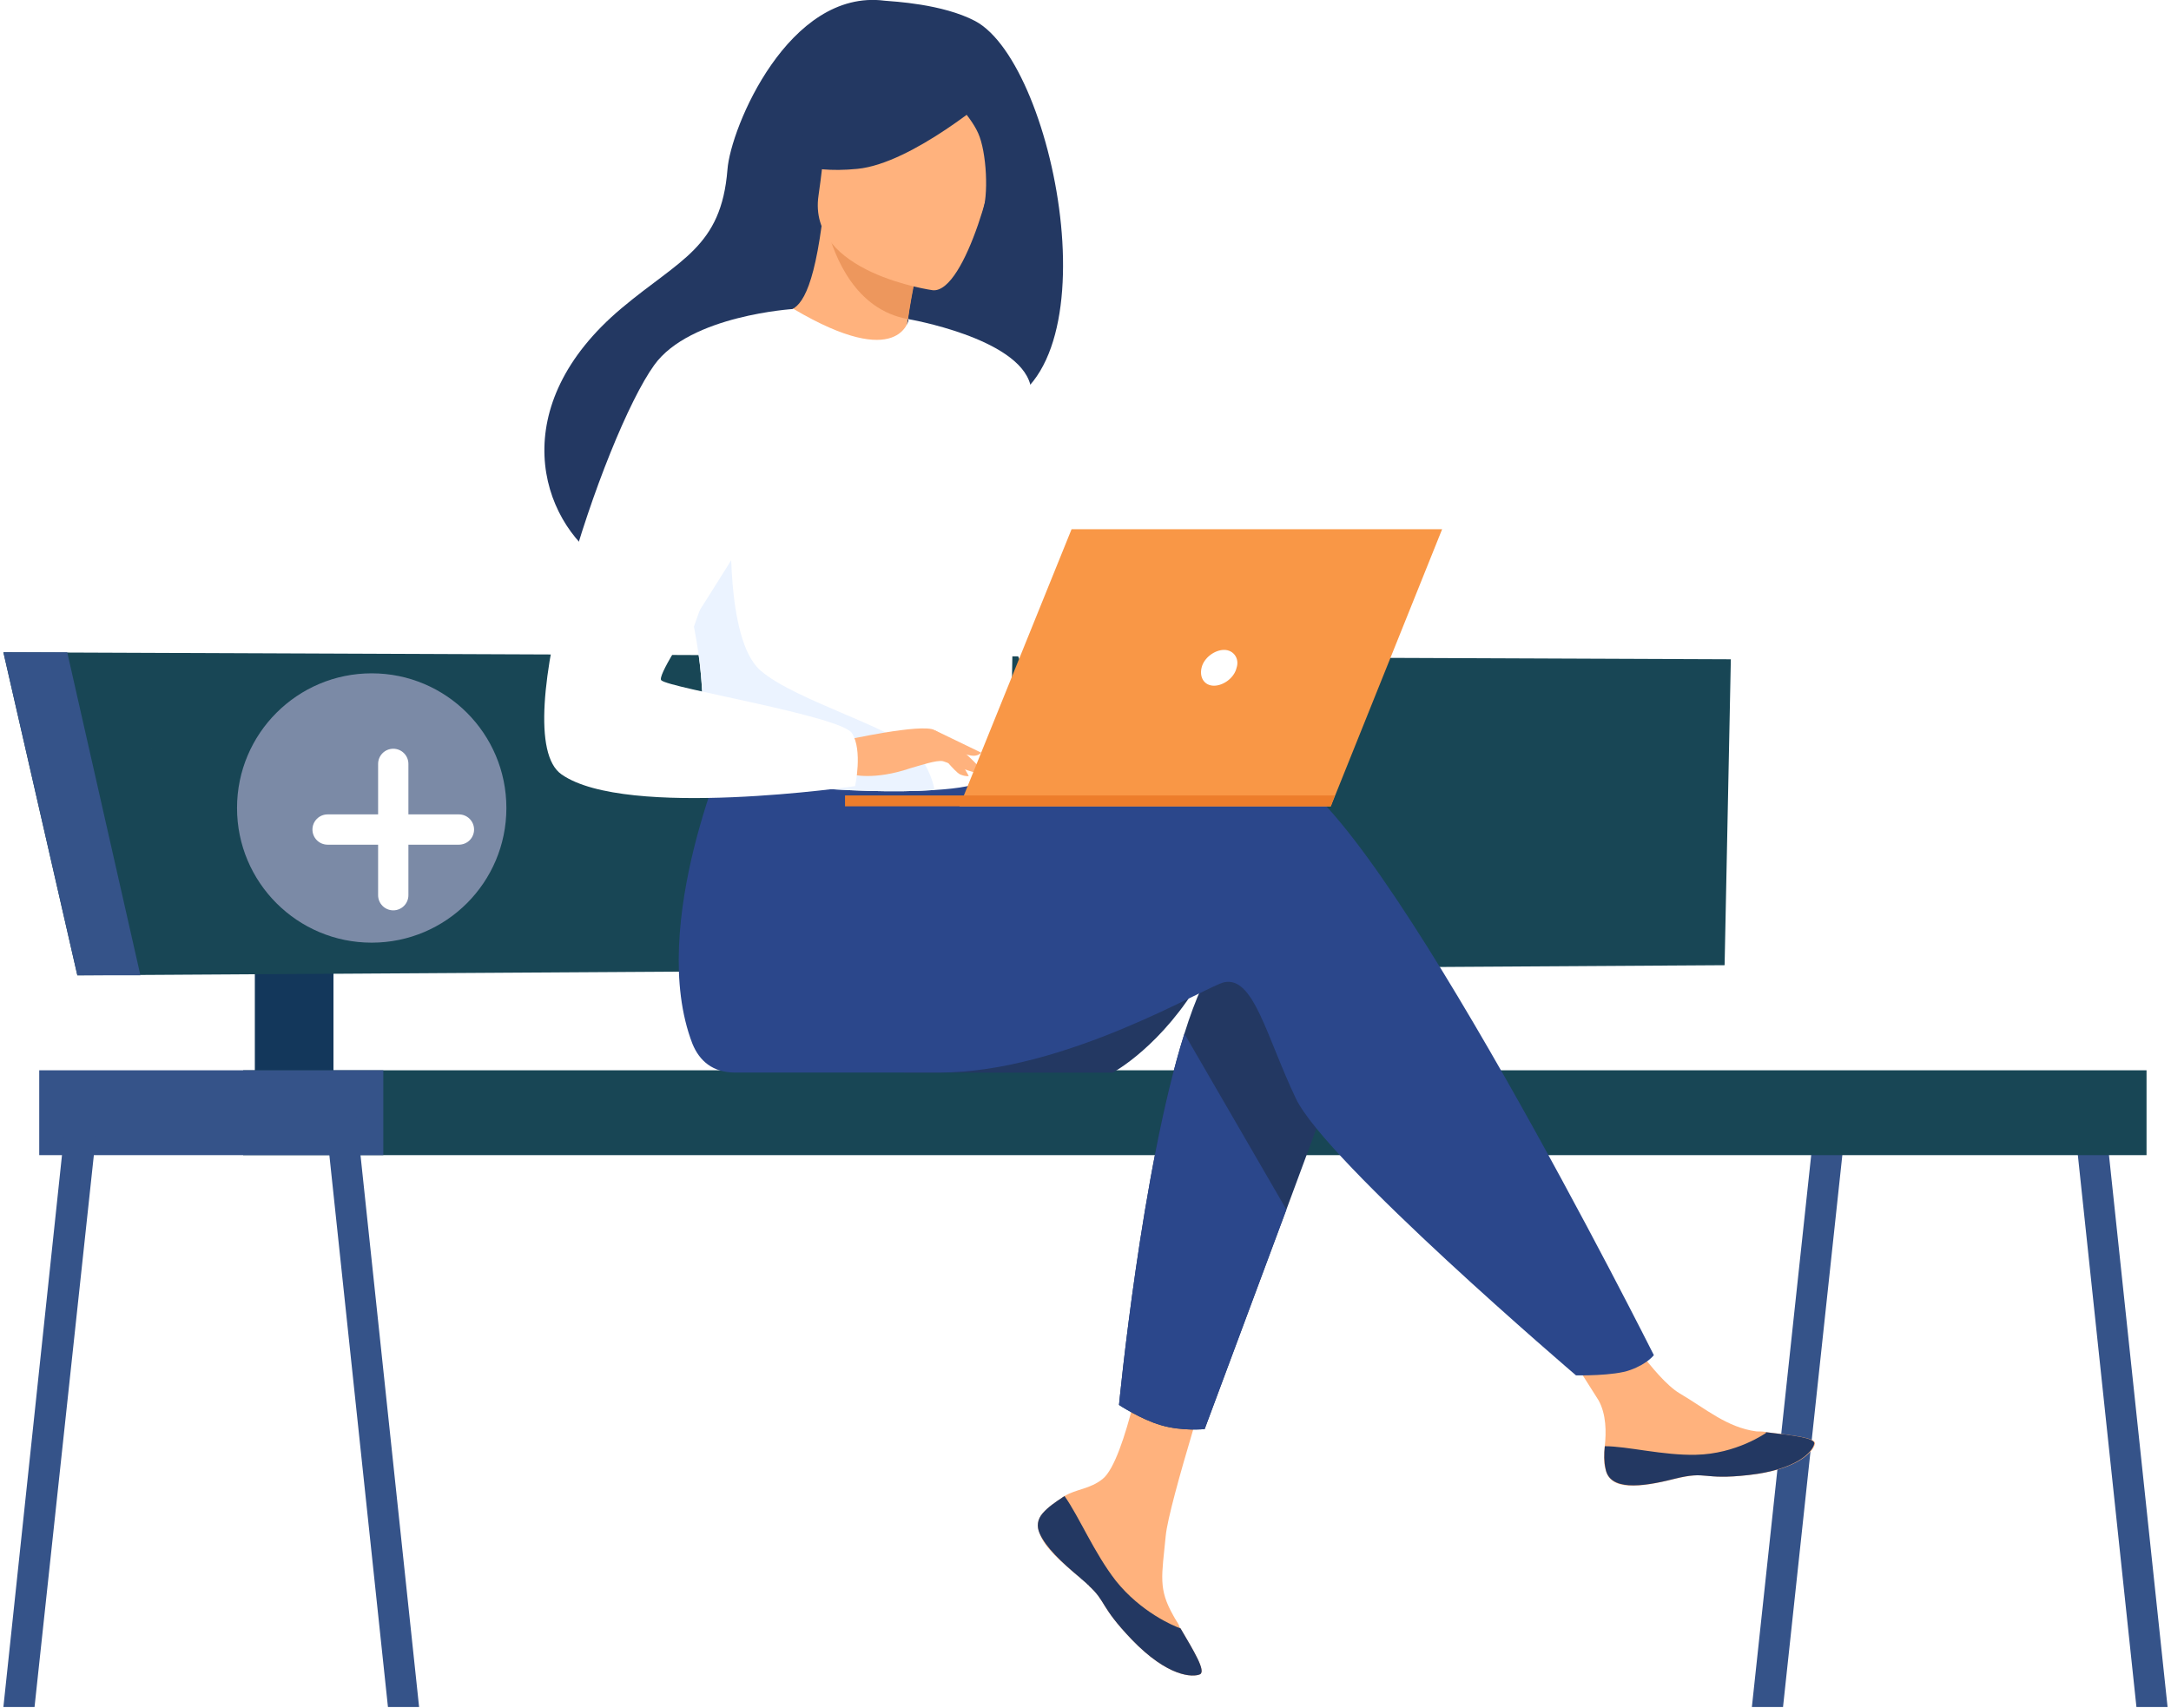 <svg width="403" height="317" viewBox="0 0 403 317" fill="none" xmlns="http://www.w3.org/2000/svg">
<g clip-path="url(#clip0_1773_24720)">
<path d="M330.98 316.9H325.199L337.049 206.641H342.829L330.98 316.9Z" fill="#355389"/>
<path d="M396.584 316.9H402.364L390.659 206.641H384.879L396.584 316.9Z" fill="#355389"/>
<path d="M61.901 174.27H47.306V203.894H61.901V174.27Z" fill="#13375B"/>
<path d="M14.359 181.062L320.136 179.184L321.293 122.392L0.63 121.092L14.359 181.062Z" fill="#184655"/>
<path d="M398.458 198.693H45.138V214.445H398.458V198.693Z" fill="#184655"/>
<path d="M71.155 198.693H7.283V214.445H71.155V198.693Z" fill="#355389"/>
<path d="M0.63 121.092L14.359 181.062H26.064L12.48 121.092H0.63Z" fill="#355389"/>
<path d="M6.411 316.9H0.63L12.335 206.641H18.26L6.411 316.9Z" fill="#355389"/>
<path d="M72.015 316.9H77.796L66.09 206.641H60.31L72.015 316.9Z" fill="#355389"/>
<path d="M223.175 181.347C215.806 194.208 206.557 199.121 206.557 199.121H167.829C167.829 199.266 228.811 171.521 223.175 181.347Z" fill="#233862"/>
<path d="M193.562 280.911C192.551 282.067 192.406 283.367 192.984 284.668C193.851 287.269 197.03 290.015 200.498 292.905C200.932 293.194 201.366 293.627 201.655 293.916C201.799 294.061 201.799 294.061 201.944 294.205C202.088 294.205 202.088 294.35 202.088 294.35C205.412 297.385 204.111 298.107 210.036 304.321C216.828 311.402 221.452 311.402 222.753 310.824C223.909 310.246 221.597 306.489 219.14 302.298C218.995 302.153 218.851 301.864 218.851 301.72C218.562 301.142 218.128 300.564 217.839 299.986C214.949 294.928 215.672 292.616 216.394 285.101C216.972 279.032 225.932 250.998 225.932 250.998L212.926 248.83C212.926 248.83 209.024 271.084 204.689 274.552C202.377 276.431 199.776 276.431 197.608 277.732C197.464 277.876 197.319 277.876 197.175 278.021C195.874 278.888 194.574 279.755 193.562 280.911Z" fill="#FFB27D"/>
<path d="M193.562 280.911C192.551 282.067 192.406 283.367 192.984 284.668C194.14 287.269 197.03 290.015 200.498 292.905C200.932 293.338 201.366 293.627 201.655 293.916C201.799 294.061 201.799 294.061 201.944 294.205C202.088 294.205 202.088 294.35 202.088 294.35C205.412 297.384 204.111 298.107 210.036 304.321C216.828 311.402 221.452 311.402 222.753 310.824C223.909 310.246 221.597 306.488 219.14 302.298C217.839 301.864 211.77 299.263 207.146 293.483C203.1 288.281 200.354 281.633 197.608 277.731C197.464 277.876 197.319 277.876 197.175 278.02C195.874 278.888 194.574 279.755 193.562 280.911Z" fill="#233862"/>
<path d="M298.037 272.816C298.904 276.862 304.54 276.139 310.898 274.55C317.256 272.96 315.811 274.839 324.771 273.827C333.73 272.816 336.62 269.492 336.909 268.047C337.198 266.891 332.719 266.457 327.95 265.879C327.372 265.735 326.794 265.735 326.071 265.735C320.58 265.012 316.678 261.544 311.765 258.654C307.141 255.908 300.06 244.781 300.06 244.781L287.632 245.793C287.632 245.793 294.135 255.764 296.736 259.955C298.181 262.556 298.181 265.879 297.892 268.48C297.748 269.926 297.603 271.371 298.037 272.816Z" fill="#FFB27D"/>
<path d="M310.757 274.549C317.115 272.96 315.67 274.838 324.63 273.827C333.589 272.815 336.479 269.492 336.768 268.047C337.057 266.89 332.577 266.457 327.809 265.879V266.023C327.809 266.023 322.317 269.925 314.803 270.07C308.734 270.214 302.086 268.48 297.896 268.48C297.751 269.925 297.751 271.37 298.04 272.671C298.763 276.717 304.543 276.139 310.757 274.549Z" fill="#233862"/>
<path d="M250.351 193.337L238.79 224.55L223.617 265.302C223.617 265.302 219.426 265.735 215.525 264.579C211.912 263.568 207.721 260.822 207.721 260.822C207.721 260.822 211.912 217.036 219.86 191.892C221.883 185.389 224.195 180.187 226.652 177.297C238.646 162.846 250.351 193.337 250.351 193.337Z" fill="#233862"/>
<path d="M238.506 143.626C230.847 141.169 209.171 144.348 187.35 148.539L182.726 141.025L135.617 137.268C135.617 137.268 120.01 171.66 128.536 193.77C129.836 196.949 132.293 199.117 136.484 199.117H137.206C137.206 199.117 165.241 199.117 174.345 199.117C197.755 199.117 223.911 183.076 227.234 182.354C232.726 181.198 235.038 192.325 240.529 203.886C246.02 215.591 292.552 255.33 292.552 255.33C292.552 255.33 299.633 255.475 302.667 254.319C305.847 253.163 307.003 251.573 307.003 251.573C307.003 251.573 255.702 149.262 238.506 143.626Z" fill="#2B478B"/>
<path d="M180.989 3.889C174.92 0.71 165.816 0.276 164.226 0.132C146.452 -2.18 135.614 23.687 135.036 31.49C133.88 45.941 126.221 48.108 115.383 57.212C93.707 75.42 100.065 96.519 111.914 104.466C118.995 109.235 131.567 104.466 131.567 104.466C131.712 104.611 165.816 85.391 182.579 76.143C207.723 72.675 196.307 11.982 180.989 3.889Z" fill="#233862"/>
<path d="M168.558 68.339C168.702 68.339 160.321 71.23 154.685 68.773C149.483 66.461 145.436 57.79 145.581 57.79C148.038 57.646 150.639 55.623 152.517 41.895L153.529 42.184L170.581 48.253C170.581 48.253 169.28 53.744 168.558 58.946C167.835 63.571 167.546 67.761 168.558 68.339Z" fill="#FFB27D"/>
<path d="M170.583 48.541C170.583 48.541 169.283 54.032 168.56 59.235C158.734 57.501 154.976 47.674 153.531 42.472C153.531 42.327 170.583 48.541 170.583 48.541Z" fill="#ED975D"/>
<path d="M173.187 53.887C173.187 53.887 149.777 50.708 151.944 36.257C154.112 21.806 152.523 11.546 167.551 12.991C182.58 14.436 184.603 20.361 185.037 25.419C185.47 30.477 179.256 54.32 173.187 53.887Z" fill="#FFB27D"/>
<path d="M184.312 17.474C184.312 17.474 169.428 30.335 159.168 31.347C149.052 32.358 145.15 29.179 145.15 29.179C145.15 29.179 151.22 24.266 154.688 16.173C155.699 13.861 158.012 12.127 160.613 11.983C167.983 11.26 181.711 10.971 184.312 17.474Z" fill="#233862"/>
<path d="M174.917 16.316C174.917 16.316 179.974 21.084 181.564 24.697C183.153 28.165 183.587 36.402 182.286 39.726C182.286 39.726 190.09 24.553 185.61 17.183C180.986 9.379 174.917 16.316 174.917 16.316Z" fill="#233862"/>
<path d="M188.215 102.733C187.493 149.987 188.071 140.16 182.868 144.64C181.568 145.796 178.1 146.374 173.475 146.663C159.025 147.675 133.447 145.218 132.58 142.617C129.256 133.368 131.568 130.478 128.822 116.317C128.533 114.871 128.244 113.137 127.811 111.403C125.499 101.721 123.187 98.398 131.424 82.646C138.938 68.485 146.741 56.924 147.319 57.358C167.117 69.063 168.707 59.236 168.707 59.236C168.707 59.236 188.504 79.756 188.215 102.733Z" fill="white"/>
<path d="M238.79 224.552L223.617 265.303C223.617 265.303 219.426 265.736 215.525 264.58C211.912 263.569 207.721 260.823 207.721 260.823C207.721 260.823 211.912 217.037 219.86 191.893L238.79 224.552Z" fill="#2B478B"/>
<path d="M168.56 59.233C168.56 59.233 188.936 62.701 191.248 71.371C193.56 80.042 207.722 131.487 207.722 131.487C207.722 131.487 197.462 133.365 192.693 128.597C187.924 123.828 176.074 84.377 176.074 84.377L168.56 59.233Z" fill="white"/>
<path d="M173.469 146.663C159.018 147.675 133.44 145.218 132.573 142.617C129.249 133.368 131.562 130.478 128.816 116.317L135.752 96.664C135.752 96.664 134.596 118.629 141.099 124.409C147.602 130.189 167.544 135.536 170.723 140.305C172.168 142.472 173.18 144.785 173.469 146.663Z" fill="#EBF3FF"/>
<path d="M156.853 137.413C156.853 137.413 171.159 134.234 173.471 135.535C175.784 136.835 181.419 141.459 182.142 143.049C182.864 144.639 176.94 141.893 175.061 141.315C173.905 141.026 170.581 142.182 168.992 142.616C162.2 144.928 158.154 143.772 158.154 143.772L156.853 137.413Z" fill="#FFB27D"/>
<path d="M147.317 57.358C147.317 57.358 128.097 58.514 121.45 67.763C112.057 80.769 93.56 136.404 104.254 143.774C116.248 152.155 158.733 145.941 158.733 145.941C158.733 145.941 160.178 139.294 158.155 136.115C156.132 132.936 124.196 127.734 122.751 126.288C121.306 124.843 141.248 97.531 141.248 93.052C141.248 88.572 147.317 57.358 147.317 57.358Z" fill="white"/>
<path d="M174.198 139.438C174.198 139.438 177.232 143.34 178.244 143.773C179.256 144.207 179.834 144.062 179.834 144.062L177.81 140.45C177.666 140.594 174.198 139.438 174.198 139.438Z" fill="#FFB27D"/>
<path d="M173.471 135.537L182.142 139.728C182.142 139.728 181.708 140.306 180.697 140.306C179.685 140.306 176.939 139.294 176.939 139.294L173.471 135.537Z" fill="#FFB27D"/>
<path d="M178.103 149.695H247.033L267.697 98.251H198.912L178.103 149.695Z" fill="#F99746"/>
<path d="M247.756 147.669H156.861V149.692H247.034L247.756 147.669Z" fill="#ED7D2B"/>
<path d="M229.545 123.972C230.123 122.238 228.967 120.648 227.233 120.648C225.499 120.648 223.476 122.094 223.042 123.972C222.609 125.851 223.62 127.296 225.354 127.296C227.088 127.296 229.111 125.851 229.545 123.972Z" fill="white"/>
<path d="M52.509 123.411C37.769 123.411 25.775 135.405 25.775 150.145C25.775 164.884 37.769 176.878 52.509 176.878C67.249 176.878 79.243 164.884 79.243 150.145C79.243 135.405 67.393 123.411 52.509 123.411ZM65.803 151.734H53.665V163.873C53.665 164.74 52.942 165.318 52.22 165.318C51.497 165.318 50.775 164.595 50.775 163.873V151.734H38.781C37.913 151.734 37.336 151.012 37.336 150.289C37.336 149.566 38.058 148.844 38.781 148.844H50.919V136.705C50.919 135.838 51.642 135.26 52.364 135.26C53.087 135.26 53.809 135.983 53.809 136.705V148.844H65.948C66.815 148.844 67.393 149.566 67.393 150.289C67.249 151.012 66.671 151.734 65.803 151.734Z" fill="white"/>
<circle cx="54.128" cy="150.93" r="28.671" fill="#184655"/>
<circle cx="69" cy="150" r="25" fill="#7B8AA6"/>
<g filter="url(#filter0_d_1773_24720)">
<path d="M81.188 147.188H71.812V137.812C71.812 137.067 71.516 136.351 70.989 135.824C70.461 135.296 69.746 135 69 135C68.254 135 67.539 135.296 67.011 135.824C66.484 136.351 66.188 137.067 66.188 137.812V147.188H56.812C56.067 147.188 55.351 147.484 54.824 148.011C54.296 148.539 54 149.254 54 150C54 150.746 54.296 151.461 54.824 151.989C55.351 152.516 56.067 152.812 56.812 152.812H66.188V162.188C66.188 162.933 66.484 163.649 67.011 164.176C67.539 164.704 68.254 165 69 165C69.746 165 70.461 164.704 70.989 164.176C71.516 163.649 71.812 162.933 71.812 162.188V152.812H81.188C81.933 152.812 82.649 152.516 83.176 151.989C83.704 151.461 84 150.746 84 150C84 149.254 83.704 148.539 83.176 148.011C82.649 147.484 81.933 147.188 81.188 147.188Z" fill="white"/>
</g>
</g>
<defs>
<filter id="filter0_d_1773_24720" x="54" y="135" width="36" height="36" filterUnits="userSpaceOnUse" color-interpolation-filters="sRGB">
<feFlood flood-opacity="0" result="BackgroundImageFix"/>
<feColorMatrix in="SourceAlpha" type="matrix" values="0 0 0 0 0 0 0 0 0 0 0 0 0 0 0 0 0 0 127 0" result="hardAlpha"/>
<feOffset dx="4" dy="4"/>
<feGaussianBlur stdDeviation="1"/>
<feComposite in2="hardAlpha" operator="out"/>
<feColorMatrix type="matrix" values="0 0 0 0 0 0 0 0 0 0 0 0 0 0 0 0 0 0 0.25 0"/>
<feBlend mode="normal" in2="BackgroundImageFix" result="effect1_dropShadow_1773_24720"/>
<feBlend mode="normal" in="SourceGraphic" in2="effect1_dropShadow_1773_24720" result="shape"/>
</filter>
<clipPath id="clip0_1773_24720">
<rect width="401.731" height="316.905" fill="white" transform="translate(0.625)"/>
</clipPath>
</defs>
</svg>
